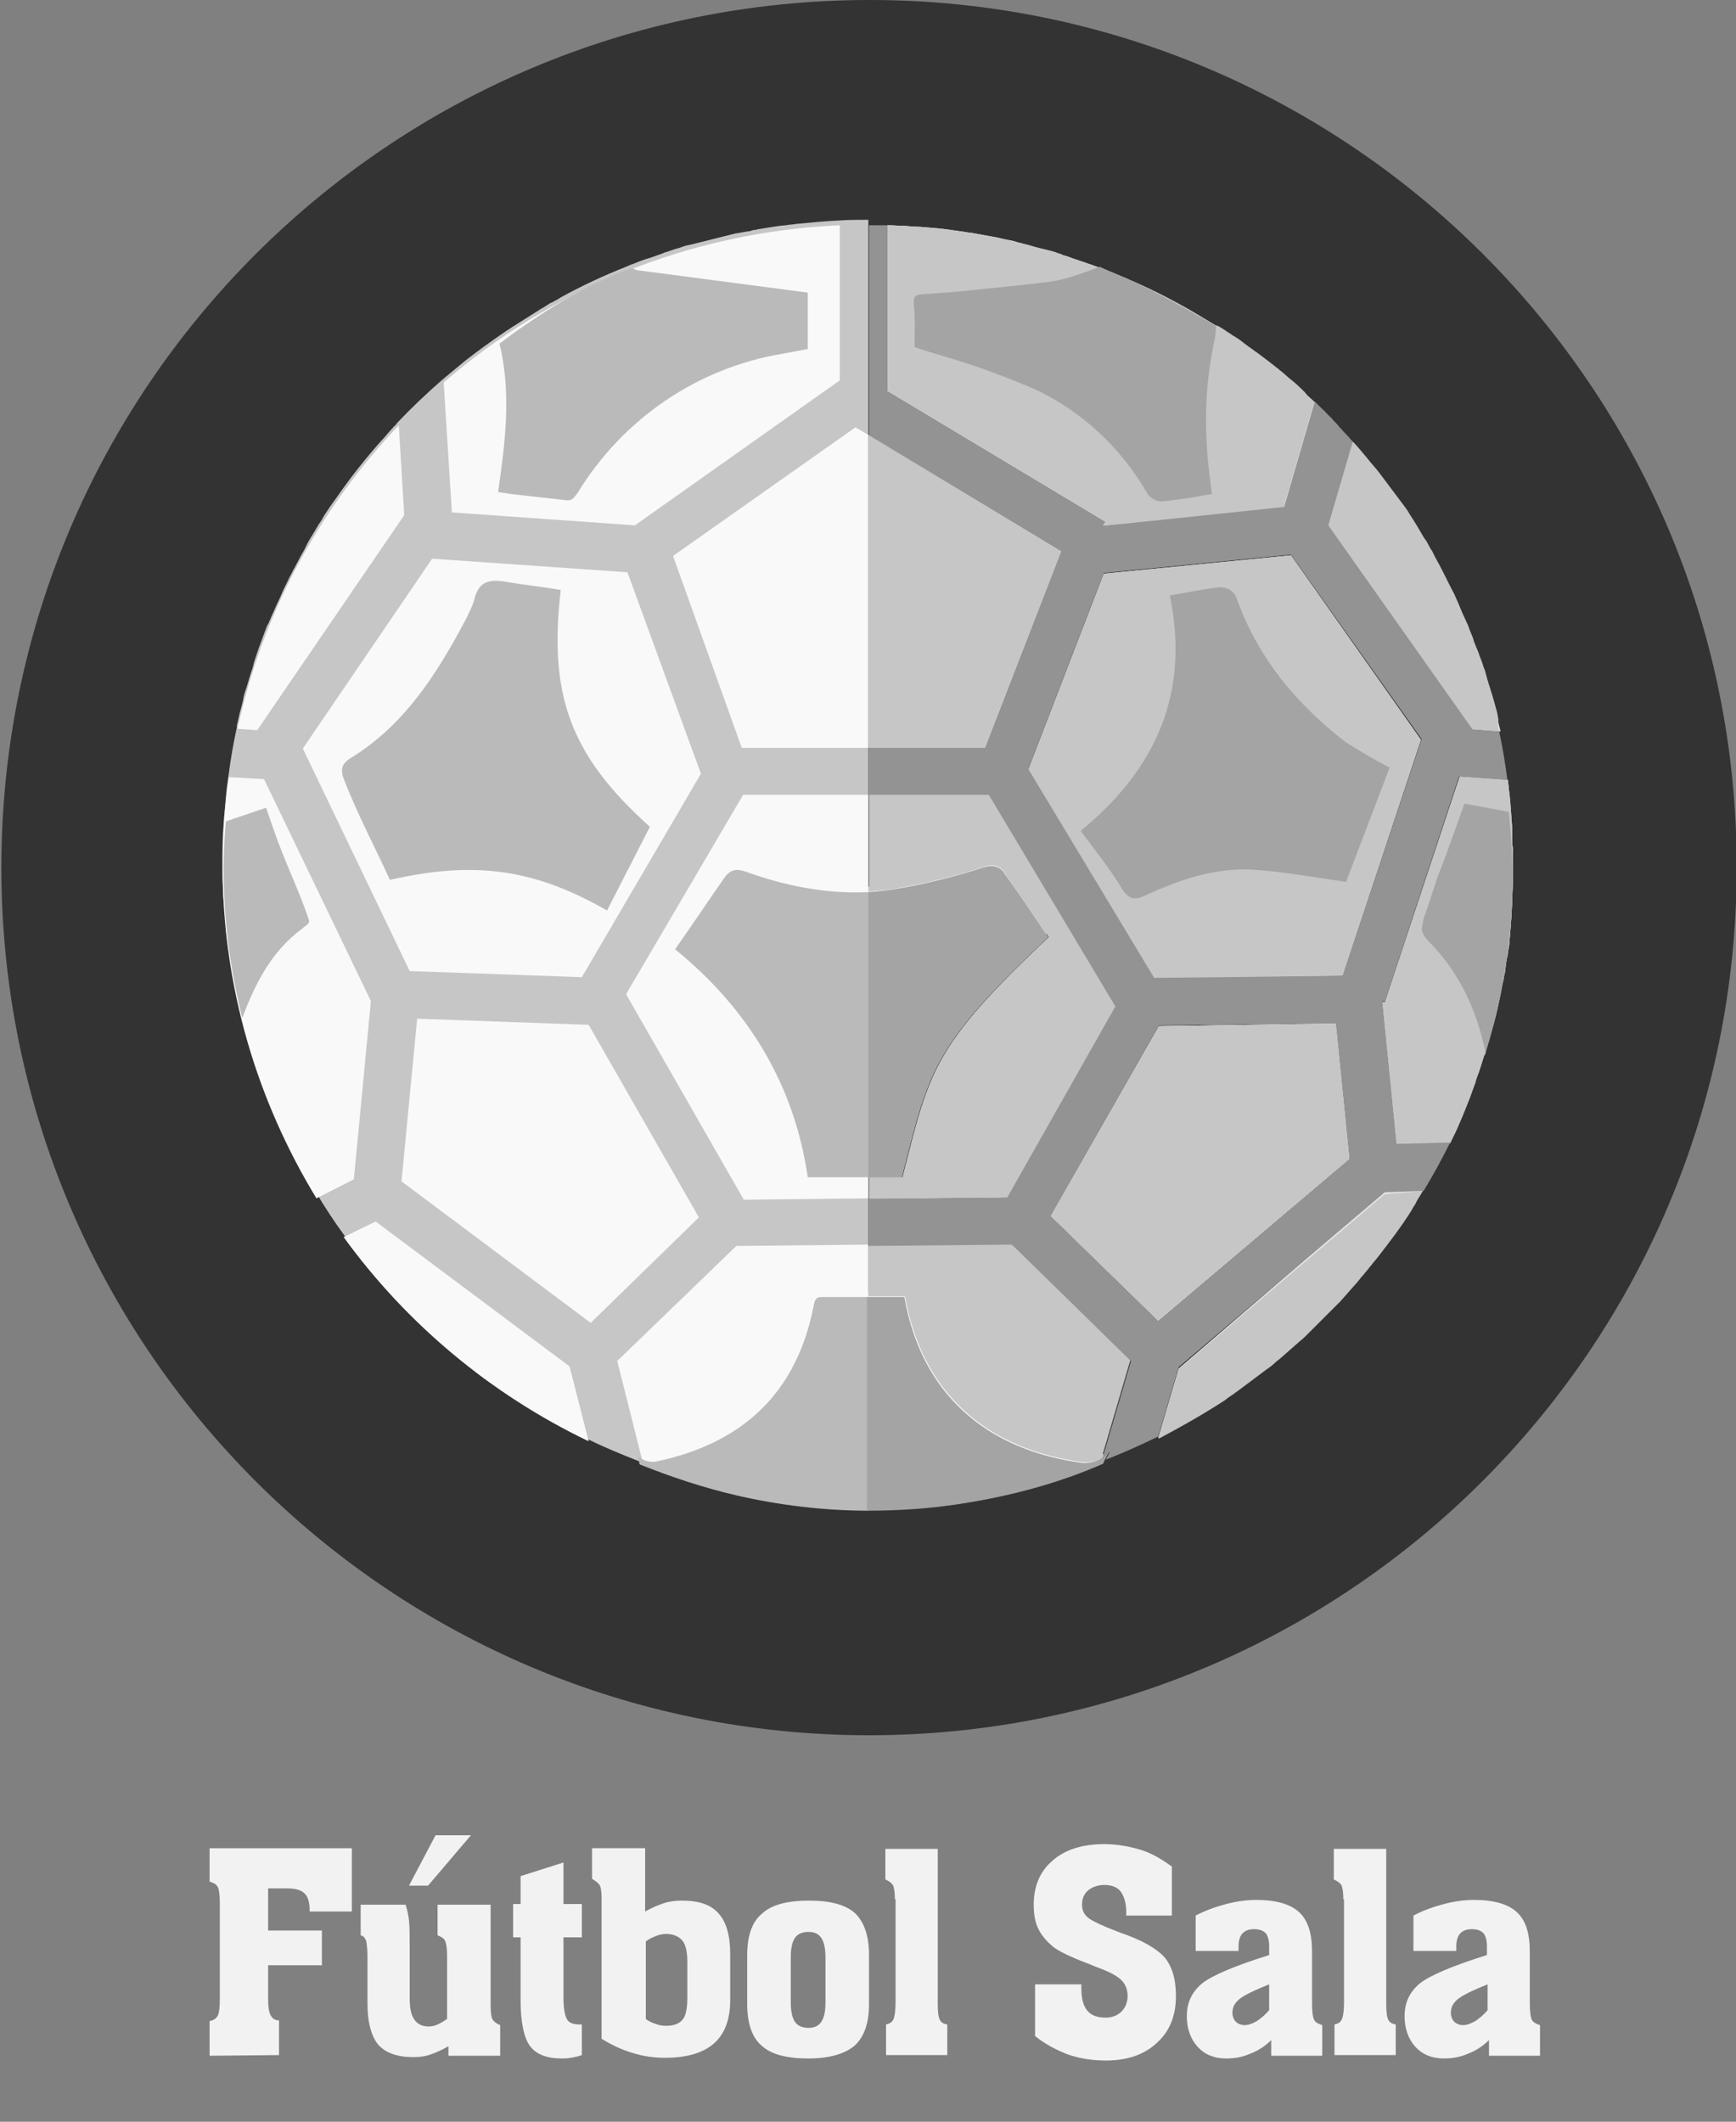 <?xml version="1.0" encoding="utf-8"?>
<!-- Generator: Adobe Illustrator 21.1.0, SVG Export Plug-In . SVG Version: 6.00 Build 0)  -->
<svg version="1.1" id="Municipios_de_la_provincia_de_Santa_Cruz_de_Tenerife"
	 xmlns="http://www.w3.org/2000/svg" xmlns:xlink="http://www.w3.org/1999/xlink" x="0px" y="0px" viewBox="0 0 255.1 311.8"
	 style="enable-background:new 0 0 255.1 311.8;" xml:space="preserve">
<rect x="0" y="0" width="255.1" height="311.8" fill="#808080" stroke="none"/>
<style type="text/css">
	.st0{fill:#333333;}
	.st1{fill:#C6C6C6;}
	.st2{fill:#E2E2E2;}
	.st3{fill:#F9F9F9;}
	.st4{fill:#FFFFFF;}
	.st5{fill:#A4A4A4;}
	.st6{fill:#BABABA;}
	.st7{fill:#939393;}
	.st8{fill:#F2F2F2;}
</style>
<title>futbolsalamap</title>
<path class="st0" d="M127.8,0L127.8,0C57.3,0,0.2,57.1,0.2,127.5l0,0C0.2,197.9,57.3,255,127.7,255l0,0
	c70.4,0,127.5-57.1,127.5-127.5l0,0C255.3,57.1,198.2,0,127.8,0z"/>
<path class="st1" d="M163,213.2l-0.2,0.4l-0.4,0.8c-0.2,0.1-0.5,0.2-0.7,0.3l0,0c-0.2,0.1-0.3,0.1-0.5,0.2c-0.5,0.2-1,0.4-1.5,0.5
	c-2.7,1-5.4,1.8-8.2,2.5c-0.6,0.2-1.2,0.3-1.8,0.4c-0.2,0-0.3,0.1-0.5,0.1c-0.7,0.2-1.3,0.3-2,0.4c-0.6,0.1-1.1,0.2-1.7,0.3
	c-0.3,0.1-0.5,0.1-0.8,0.2c-0.3,0.1-0.7,0.1-1.1,0.2c-0.4,0.1-0.8,0.1-1.3,0.2c-0.3,0.1-0.6,0.1-1,0.2c-0.6,0.1-1.3,0.2-1.9,0.3
	c-0.8,0.1-1.6,0.2-2.4,0.3c-0.6,0.1-1.2,0.1-1.8,0.2c-0.3,0-0.6,0-0.8,0.1c-0.7,0-1.5,0.1-2.2,0.1c-0.4,0-0.9,0-1.3,0
	c-0.4,0-0.8,0-1.2,0c-0.7,0-1.5,0-2.2,0h-0.1c-0.8,0-1.6,0-2.4,0c-0.6,0-1.3,0-1.9-0.1c-0.7,0-1.4-0.1-2.2-0.1c-0.5,0-1-0.1-1.4-0.1
	c-0.6,0-1.1-0.1-1.7-0.2c-0.1,0-0.1,0-0.2,0c-0.6-0.1-1.3-0.1-1.9-0.2c-0.2,0-0.5-0.1-0.7-0.1c-0.4-0.1-0.8-0.1-1.2-0.2
	c-0.4,0-0.8-0.1-1.2-0.2c-2.9-0.5-5.7-1-8.5-1.7c-0.6-0.2-1.3-0.3-1.9-0.5c-0.5-0.1-1-0.3-1.4-0.4c-0.4-0.1-0.8-0.2-1.2-0.4
	c-0.2-0.1-0.5-0.1-0.7-0.2c-0.4-0.1-0.8-0.2-1.1-0.3c-0.5-0.2-1-0.3-1.4-0.5c-0.7-0.2-1.3-0.5-1.9-0.7c-0.2-0.1-0.5-0.2-0.7-0.3
	c-2.5-1-5-2-7.4-3.2c-0.6-0.3-1.1-0.5-1.7-0.8c-1.6-0.8-3.2-1.7-4.8-2.6c-0.5-0.3-1.1-0.6-1.6-0.9c-0.6-0.4-1.2-0.7-1.8-1.1
	c-0.6-0.4-1.2-0.8-1.8-1.1c-0.7-0.5-1.3-0.9-2-1.4c-0.3-0.2-0.5-0.4-0.8-0.5c-0.5-0.4-1-0.7-1.5-1.1c-0.5-0.4-1-0.8-1.5-1.2
	s-0.9-0.7-1.3-1.1c-0.5-0.4-1-0.9-1.5-1.3c-0.6-0.5-1.2-1-1.8-1.6c-0.5-0.4-1-0.9-1.5-1.4c-0.3-0.3-0.6-0.6-0.9-0.9
	c-0.6-0.6-1.2-1.2-1.8-1.8c-0.7-0.7-1.4-1.4-2.1-2.1c-0.7-0.7-1.3-1.5-2-2.2s-1.3-1.5-1.9-2.3c-0.6-0.8-1.2-1.5-1.8-2.3
	c-0.5-0.7-1.1-1.4-1.6-2.1c-0.1-0.1-0.1-0.2-0.2-0.3c-1.4-1.9-2.7-3.9-3.9-5.9c0-0.1-0.1-0.1-0.1-0.2c-0.4-0.6-0.8-1.3-1.2-2
	c-0.2-0.4-0.5-0.8-0.7-1.2c-0.4-0.6-0.7-1.3-1-1.9c-0.3-0.5-0.5-1-0.8-1.5s-0.5-1-0.8-1.5s-0.5-1-0.7-1.5c-0.4-0.8-0.7-1.5-1-2.3
	c-0.1-0.3-0.3-0.7-0.4-1c-0.2-0.3-0.3-0.7-0.4-1c-0.2-0.5-0.4-0.9-0.6-1.4c-0.1-0.2-0.1-0.4-0.2-0.6c-0.2-0.5-0.4-1-0.6-1.5
	c0-0.1-0.1-0.2-0.1-0.3c-0.3-0.7-0.5-1.4-0.7-2.1c-0.3-1-0.7-2.1-1-3.1c-0.2-0.6-0.3-1.2-0.5-1.9c-0.2-0.9-0.5-1.8-0.7-2.7
	c-0.2-0.7-0.3-1.5-0.5-2.2c-0.1-0.4-0.1-0.7-0.2-1c-0.4-2.1-0.7-4.2-1-6.3c-0.1-0.7-0.2-1.3-0.2-2c-0.1-0.8-0.1-1.6-0.2-2.4
	c-0.1-0.7-0.1-1.5-0.2-2.2c0-0.9-0.1-1.8-0.1-2.7c0-0.8,0-1.5,0-2.3c0-0.7,0-1.5,0-2.2c0-1.4,0.1-2.7,0.2-4.1c0-0.4,0.1-0.8,0.1-1.1
	c0.1-1.1,0.2-2.2,0.3-3.3c0.1-0.7,0.2-1.4,0.3-2.2c0.3-2.3,0.7-4.6,1.2-6.9c0-0.1,0-0.2,0-0.3c0.2-0.7,0.3-1.4,0.5-2.1l0,0
	c0.2-0.7,0.4-1.4,0.5-2.1c0.1-0.4,0.2-0.8,0.4-1.3c0.2-0.7,0.4-1.3,0.6-2c0.2-0.6,0.4-1.1,0.5-1.7c0.5-1.6,1.1-3.2,1.7-4.8
	c0.1-0.3,0.2-0.6,0.4-0.9c0.3-0.6,0.5-1.2,0.8-1.8c0.4-1,0.9-1.9,1.3-2.9c0.3-0.7,0.7-1.4,1-2.1c0.3-0.5,0.5-1,0.8-1.5
	c0.3-0.6,0.6-1.1,0.9-1.7c0.2-0.4,0.5-0.8,0.7-1.3c0.1-0.2,0.2-0.4,0.3-0.6c0.5-0.9,1.1-1.8,1.6-2.7c0.3-0.4,0.6-0.9,0.8-1.3
	c0.6-0.9,1.2-1.8,1.8-2.6c2-2.9,4.2-5.7,6.6-8.4c0.6-0.6,1.1-1.3,1.7-1.9c0.1-0.1,0.2-0.3,0.4-0.4c0.1-0.1,0.2-0.3,0.3-0.4l0,0
	c2.1-2.2,4.3-4.3,6.6-6.3c0.6-0.5,1.2-1,1.8-1.5c0.6-0.5,1.1-0.9,1.7-1.4c1.8-1.4,3.6-2.7,5.5-4c0.4-0.3,0.8-0.5,1.2-0.8
	c1.3-0.8,2.5-1.6,3.8-2.4c0.4-0.3,0.9-0.5,1.3-0.8c0.3-0.2,0.6-0.4,0.9-0.5c0.3-0.2,0.6-0.3,0.9-0.5l0,0c0.1-0.1,0.2-0.1,0.3-0.2
	c3.1-1.7,6.3-3.2,9.6-4.5c0.3-0.1,0.6-0.3,1-0.4l0,0c0.2-0.1,0.3-0.1,0.5-0.2c0.7-0.3,1.3-0.5,2-0.7c0.8-0.3,1.5-0.5,2.2-0.8
	c0.7-0.2,1.4-0.5,2.2-0.7c0.1,0,0.2-0.1,0.3-0.1c0.5-0.2,1-0.3,1.5-0.4c1.6-0.4,3.2-0.8,4.8-1.2c0.4-0.1,0.8-0.2,1.2-0.3
	c0.1,0,0.3-0.1,0.4-0.1c0.6-0.1,1.2-0.2,1.8-0.3c0.3,0,0.5-0.1,0.8-0.2c0.2,0,0.4,0,0.6-0.1c1.4-0.2,2.8-0.5,4.2-0.6
	c0.5-0.1,1-0.1,1.6-0.2c2-0.2,4.1-0.4,6.2-0.5c1.4-0.1,2.8-0.1,4.2-0.1h0.1v98c1.6-0.1,3.2-0.3,4.8-0.6c4-0.7,8-1.7,12-3
	c1.6-0.5,2.6-0.2,3.3,1c2.2,3.1,4.2,6.2,6.3,9.3c-17.2,16.2-17.5,19.7-21.5,35.3h-4.9v17.5h5.4c2.4,13.9,11.7,22.5,26.3,24.4
	c0.9,0,1.8-0.2,2.6-0.7C162.3,214,162.7,213.6,163,213.2z"/>
<path class="st2" d="M162.4,76.7l-32-19.2V33.1c0.9,0,1.7,0.1,2.6,0.1c1,0.1,2,0.1,3,0.2c1.3,0.1,2.5,0.2,3.8,0.4
	c0.7,0.1,1.4,0.2,2.1,0.3c0.4,0.1,0.9,0.1,1.3,0.2c1.1,0.2,2.2,0.4,3.3,0.6c0.4,0.1,0.9,0.2,1.3,0.3c0.6,0.1,1.2,0.2,1.7,0.4
	c0.5,0.1,1.1,0.3,1.6,0.4c0.3,0.1,0.7,0.2,1,0.3c0.7,0.2,1.3,0.3,2,0.5c0.5,0.1,1.1,0.3,1.6,0.5c0.2,0,0.3,0.1,0.5,0.2
	c0.5,0.1,1,0.3,1.5,0.5c0.6,0.2,1.2,0.4,1.8,0.6c0.5,0.2,1,0.3,1.4,0.5c0.3,0.1,0.6,0.2,0.8,0.3c0.3,0.1,0.6,0.2,0.9,0.3
	c0.7,0.3,1.4,0.6,2.1,0.9c0.3,0.1,0.5,0.2,0.8,0.3c0.1,0,0.2,0.1,0.2,0.1c4,1.7,7.8,3.7,11.4,5.9c0.5,0.3,1,0.6,1.5,0.9
	c0.1,0.1,0.2,0.1,0.3,0.2c0,0,0,0,0.1,0c0.5,0.3,1,0.6,1.4,0.9c0.4,0.2,0.7,0.5,1.1,0.7c0.5,0.3,0.9,0.6,1.4,1s1,0.7,1.5,1.1
	c0.1,0.1,0.2,0.1,0.3,0.2c0.5,0.4,1.1,0.8,1.6,1.2l0,0c0.5,0.4,0.9,0.7,1.4,1.1c0.2,0.1,0.3,0.3,0.5,0.4c0.5,0.4,0.9,0.8,1.4,1.2
	c0.8,0.6,1.5,1.3,2.2,2c0.5,0.5,1,0.9,1.5,1.4l-4.5,15.5L162,77.3L162.4,76.7z"/>
<polygon class="st2" points="196.3,150.4 198.3,170.3 170.2,194.1 154.4,178.7 170.3,150.8 "/>
<polygon class="st2" points="208.8,108.7 197.3,143.4 169.6,143.8 151.1,113.1 162.2,84.3 189.7,81.6 "/>
<path class="st2" d="M203.4,175.1l5.7-0.2c-0.1,0.2-0.2,0.3-0.3,0.5c-0.3,0.5-0.6,0.9-0.8,1.4c-0.2,0.3-0.4,0.6-0.6,1
	c-1.5,2.4-3.2,4.6-4.9,6.8c-0.3,0.4-0.6,0.7-0.9,1.1c-0.1,0.2-0.3,0.3-0.4,0.5c-0.3,0.4-0.6,0.7-0.9,1.1c-0.4,0.4-0.7,0.9-1.1,1.3
	c-0.7,0.8-1.5,1.7-2.2,2.5c-0.4,0.4-0.8,0.8-1.2,1.2s-0.8,0.8-1.2,1.2s-0.8,0.8-1.2,1.2s-0.8,0.8-1.2,1.2s-0.8,0.8-1.2,1.1
	c-0.8,0.7-1.7,1.5-2.5,2.2c-0.4,0.4-0.9,0.7-1.3,1.1c-0.4,0.4-0.9,0.7-1.3,1c-1.2,0.9-2.4,1.8-3.6,2.7c-0.4,0.3-0.7,0.5-1.1,0.8
	c-0.4,0.3-0.8,0.5-1.1,0.8c-0.5,0.3-0.9,0.6-1.4,0.9c-2.7,1.7-5.4,3.2-8.2,4.7c-0.1,0-0.2,0.1-0.3,0.1l3-10.2L203.4,175.1z"/>
<path class="st2" d="M216.3,107.2l-21.2-30l3.6-12.3c0.7,0.7,1.3,1.5,2,2.3c0.6,0.8,1.3,1.5,1.9,2.3c0.6,0.8,1.2,1.6,1.8,2.4
	c0.3,0.4,0.6,0.8,0.9,1.2c0.3,0.4,0.6,0.8,0.9,1.2c0.3,0.4,0.6,0.8,0.8,1.2c0.8,1.2,1.5,2.4,2.2,3.6c0.1,0.1,0.2,0.3,0.3,0.4
	c0.2,0.4,0.4,0.7,0.6,1.1c0.3,0.4,0.5,0.9,0.7,1.3c0.2,0.3,0.3,0.6,0.5,0.9c0.8,1.5,1.5,3,2.3,4.5c0.4,0.9,0.8,1.8,1.2,2.8
	c0.2,0.4,0.4,0.9,0.6,1.3c0,0.1,0,0.1,0.1,0.2c0.2,0.4,0.3,0.9,0.5,1.3c0.2,0.5,0.4,0.9,0.5,1.4c0.2,0.4,0.3,0.8,0.5,1.2
	c0.1,0.2,0.1,0.3,0.2,0.5c0.1,0.4,0.3,0.8,0.4,1.1c0.2,0.5,0.3,1,0.5,1.4c0.1,0.4,0.2,0.7,0.3,1.1c0.3,1.1,0.7,2.2,1,3.3
	c0.1,0.3,0.2,0.7,0.3,1.1c0.2,0.6,0.3,1.2,0.4,1.8c0.1,0.6,0.3,1.1,0.4,1.7L216.3,107.2z"/>
<path class="st2" d="M222.3,127c0,0.9,0,1.8,0,2.7c0,0.1,0,0.2,0,0.2c0,0.7-0.1,1.4-0.1,2.2c0,0.2,0,0.4,0,0.6
	c0,0.6-0.1,1.3-0.1,1.9c0,0.5-0.1,0.9-0.1,1.4c0,0.4-0.1,0.9-0.1,1.3c0,0.4-0.1,0.7-0.1,1.1c0,0.5-0.1,0.9-0.2,1.4
	c0,0.4-0.1,0.8-0.2,1.2c-0.1,0.5-0.1,0.9-0.2,1.4c0,0.4-0.1,0.7-0.2,1.1c0,0.3-0.1,0.7-0.2,1c-0.1,0.5-0.2,1-0.3,1.6
	c-0.3,1.4-0.6,2.9-1,4.3c0,0.1,0,0.2-0.1,0.3c-0.2,0.7-0.4,1.5-0.6,2.2c-0.2,0.6-0.3,1.1-0.5,1.7l0,0c0,0.2-0.1,0.4-0.2,0.5
	c-0.2,0.6-0.4,1.3-0.6,1.9c-0.1,0.2-0.1,0.4-0.2,0.6c-0.2,0.5-0.4,1-0.5,1.5c-0.1,0.3-0.2,0.5-0.3,0.8c-0.2,0.5-0.3,0.9-0.5,1.4
	c-0.1,0.3-0.3,0.7-0.4,1c-0.2,0.5-0.4,1-0.6,1.5c-0.3,0.7-0.6,1.4-0.9,2.1c-0.3,0.7-0.7,1.4-1,2.1l0,0l-7.9,0.2l-2.1-21l0.4,0.1
	l11-33.2l7.1,0.5v0.1c0,0.4,0.1,0.7,0.1,1.1c0.2,1.4,0.3,2.8,0.4,4.3c0,0.5,0.1,1,0.1,1.5c0,0.3,0,0.5,0,0.8c0,0.2,0,0.4,0,0.6
	c0,0.5,0,1.1,0.1,1.6v0.3C222.3,125.5,222.3,126.3,222.3,127z"/>
<path class="st3" d="M37.8,107.3l21.6-31.6l-0.8-13.2C47,74.7,38.6,90,34.9,107.1L37.8,107.3z"/>
<polygon class="st3" points="102.7,178.9 86.5,150.6 61.3,149.7 59,173.6 86.8,194.4 "/>
<path class="st3" d="M154,137.7c-17.2,16.2-17.5,19.7-21.5,35.3h-4.9v3.1l-18.3,0.2L92,146.1l17.2-29.3h18.4V131
	c1.6-0.1,3.2-0.3,4.8-0.6c4-0.7,8-1.7,12-3c1.6-0.5,2.6-0.2,3.3,1C149.9,131.5,151.9,134.6,154,137.7z"/>
<polygon class="st3" points="85.5,143.6 103,113.7 92.2,84.1 63.5,82.1 44.5,110 60.2,142.7 "/>
<path class="st3" d="M66.4,75.3l26.9,1.9l30.1-21.3V33.1c-22.2,1-42.5,9.5-58.2,23.1L66.4,75.3z"/>
<path class="st1" d="M193.1,59.1l-4.5,15.5L162,77.3l0.4-0.6l-32-19.2V33.1c0.9,0,1.7,0.1,2.6,0.1c1,0.1,2,0.1,3,0.2
	c1.3,0.1,2.5,0.2,3.8,0.4c0.7,0.1,1.4,0.2,2.1,0.3c0.4,0.1,0.9,0.1,1.3,0.2c1.1,0.2,2.2,0.4,3.3,0.6c0.4,0.1,0.9,0.2,1.3,0.3
	c0.6,0.1,1.2,0.2,1.7,0.4c0.5,0.1,1.1,0.3,1.6,0.4c0.3,0.1,0.7,0.2,1,0.3c0.7,0.2,1.3,0.3,2,0.5c0.5,0.1,1.1,0.3,1.6,0.5
	c0.2,0,0.3,0.1,0.5,0.2c0.5,0.1,1,0.3,1.5,0.5c0.6,0.2,1.2,0.4,1.8,0.6c0.5,0.2,1,0.3,1.4,0.5c0.3,0.1,0.6,0.2,0.8,0.3
	c0.3,0.1,0.6,0.2,0.9,0.3c0.7,0.3,1.4,0.6,2.1,0.9c0.1,0,0.2,0.1,0.3,0.1c0.2,0.1,0.3,0.1,0.5,0.2c0.1,0,0.2,0.1,0.2,0.1
	c4,1.7,7.8,3.7,11.4,5.9c0.5,0.3,1,0.6,1.5,0.9c0,0,0,0,0.1,0s0.2,0.1,0.2,0.1s0,0,0.1,0c0.5,0.3,1,0.6,1.4,0.9
	c0.4,0.2,0.7,0.5,1.1,0.7c0.5,0.3,0.9,0.6,1.4,1s1,0.7,1.5,1.1c0.1,0.1,0.2,0.1,0.3,0.2c0.5,0.4,1.1,0.8,1.6,1.2l0,0
	c0.5,0.4,0.9,0.7,1.4,1.1c0.2,0.1,0.3,0.3,0.5,0.4c0.5,0.4,0.9,0.8,1.4,1.2c0.8,0.6,1.5,1.3,2.2,2C192.1,58.2,192.6,58.7,193.1,59.1
	z"/>
<polygon class="st3" points="127.6,63.9 127.6,109.9 109,109.9 98.9,81.7 125.7,62.8 "/>
<path class="st3" d="M161.9,214.2l-0.2,0.5l0,0c-0.2,0.1-0.3,0.1-0.5,0.2c-0.5,0.2-1,0.4-1.5,0.5c-2.7,1-5.4,1.8-8.2,2.5
	c-0.6,0.2-1.2,0.3-1.8,0.4c-0.2,0-0.3,0.1-0.5,0.1c-0.7,0.2-1.3,0.3-2,0.4c-0.6,0.1-1.1,0.2-1.7,0.3c-0.3,0.1-0.5,0.1-0.8,0.2
	c-0.3,0.1-0.7,0.1-1.1,0.2c-0.4,0.1-0.8,0.1-1.3,0.2c-0.3,0.1-0.6,0.1-1,0.2c-0.6,0.1-1.3,0.2-1.9,0.3c-0.8,0.1-1.6,0.2-2.4,0.3
	c-0.6,0.1-1.2,0.1-1.8,0.2c-0.3,0-0.6,0-0.8,0.1c-0.7,0-1.5,0.1-2.2,0.1c-0.4,0-0.9,0-1.3,0c-0.4,0-0.8,0-1.2,0c-0.7,0-1.5,0-2.2,0
	h-0.1c-0.8,0-1.6,0-2.4,0c-0.6,0-1.3,0-1.9-0.1c-0.7,0-1.4-0.1-2.2-0.1c-0.5,0-1-0.1-1.4-0.1c-0.6,0-1.1-0.1-1.7-0.2
	c-0.1,0-0.1,0-0.2,0c-0.6-0.1-1.3-0.1-1.9-0.2c-0.2,0-0.5-0.1-0.7-0.1c-0.4-0.1-0.8-0.1-1.2-0.2c-0.4,0-0.8-0.1-1.2-0.2
	c-2.9-0.5-5.7-1-8.5-1.7c-0.6-0.2-1.3-0.3-1.9-0.5c-0.5-0.1-1-0.3-1.4-0.4c-0.4-0.1-0.8-0.2-1.2-0.4c-0.2-0.1-0.5-0.1-0.7-0.2
	c-0.4-0.1-0.8-0.2-1.1-0.3c-0.5-0.2-1-0.3-1.4-0.5c-0.7-0.2-1.3-0.5-1.9-0.7l-0.2-0.7L90.7,200l17.5-16.9l19.4-0.2v7.4h5.4
	c2.4,13.9,11.7,22.5,26.3,24.4C160.3,214.9,161.1,214.7,161.9,214.2z"/>
<path class="st1" d="M209.1,175c-0.1,0.2-0.2,0.3-0.3,0.5c-0.3,0.5-0.6,0.9-0.8,1.4c-0.2,0.3-0.4,0.6-0.6,1
	c-1.5,2.4-3.2,4.6-4.9,6.8c-0.3,0.4-0.6,0.7-0.9,1.1c-0.1,0.2-0.3,0.3-0.4,0.5c-0.3,0.4-0.6,0.7-0.9,1.1c-0.4,0.4-0.7,0.9-1.1,1.3
	c-0.7,0.8-1.5,1.7-2.2,2.5c-0.4,0.4-0.8,0.8-1.2,1.2s-0.8,0.8-1.2,1.2s-0.8,0.8-1.2,1.2s-0.8,0.8-1.2,1.2s-0.8,0.8-1.2,1.1
	c-0.8,0.7-1.7,1.5-2.5,2.2c-0.4,0.4-0.9,0.7-1.3,1.1c-0.4,0.4-0.9,0.7-1.3,1c-1.2,0.9-2.4,1.8-3.6,2.7c-0.4,0.3-0.7,0.5-1.1,0.8
	c-0.4,0.3-0.8,0.5-1.1,0.8c-0.5,0.3-0.9,0.6-1.4,0.9c-2.7,1.7-5.4,3.2-8.2,4.7c-0.1,0-0.2,0.1-0.3,0.1l0,0l3-10.2l30.3-25.7
	L209.1,175L209.1,175z"/>
<path class="st1" d="M222.3,127c0,0.9,0,1.8,0,2.7c0,0.1,0,0.2,0,0.2c0,0.6,0,1.2-0.1,1.8c0,0.1,0,0.3,0,0.4c0,0.2,0,0.4,0,0.6
	c0,0.6-0.1,1.3-0.1,1.9c0,0.5-0.1,0.9-0.1,1.4c0,0.4-0.1,0.9-0.1,1.3c0,0.4-0.1,0.7-0.1,1.1c0,0.5-0.1,0.9-0.2,1.4
	c0,0.4-0.1,0.8-0.2,1.2c-0.1,0.5-0.1,0.9-0.2,1.4c0,0.4-0.1,0.7-0.2,1.1c0,0.3-0.1,0.7-0.2,1c-0.1,0.5-0.2,1-0.3,1.6
	c-0.3,1.4-0.6,2.9-1,4.3c0,0.1,0,0.2-0.1,0.3c-0.2,0.7-0.4,1.5-0.6,2.2c-0.2,0.6-0.3,1.1-0.5,1.7l0,0c0,0.2-0.1,0.4-0.2,0.5
	c-0.2,0.6-0.4,1.3-0.6,1.9c-0.1,0.2-0.1,0.4-0.2,0.6c-0.2,0.5-0.4,1-0.5,1.5c-0.1,0.3-0.2,0.5-0.3,0.8c-0.2,0.5-0.3,0.9-0.5,1.4
	c-0.1,0.3-0.3,0.7-0.4,1c-0.2,0.5-0.4,1-0.6,1.5c-0.3,0.7-0.6,1.4-0.9,2.1c-0.3,0.7-0.7,1.4-1,2.1l0,0l-7.9,0.2l-2.1-21l0.4,0.1
	l11-33.2l7.1,0.5v0.1c0,0.4,0.1,0.7,0.1,1.1c0.2,1.4,0.3,2.8,0.4,4.3c0,0.5,0.1,1,0.1,1.5c0,0.3,0,0.5,0,0.8c0,0.2,0,0.4,0,0.6
	c0,0.5,0,1.1,0.1,1.6v0.3C222.3,125.5,222.3,126.3,222.3,127z"/>
<path class="st3" d="M83.7,200.8l-28.5-21.3l-4.7,2.3c9.2,12.7,21.6,23.1,36,30L83.7,200.8z"/>
<polygon class="st1" points="208.8,108.7 197.3,143.4 169.6,143.8 151.1,113.1 162.2,84.3 189.7,81.6 "/>
<path class="st3" d="M52,173.3l2.5-26.2l-15.7-32.6l-5.2-0.3c-0.6,4.2-0.9,8.6-0.9,13c0,17.9,5.1,34.6,13.8,48.9L52,173.3z"/>
<polygon class="st4" points="198.3,170.3 170.2,194.1 154.4,178.7 170.3,150.8 196.3,150.4 "/>
<path class="st1" d="M220.3,107.5L220.3,107.5l-3.9-0.3l-21.2-30l3.6-12.3c0.7,0.7,1.3,1.5,2,2.3c0.6,0.8,1.3,1.5,1.9,2.3
	c0.6,0.8,1.2,1.6,1.8,2.4c0.3,0.4,0.6,0.8,0.9,1.2c0.3,0.4,0.6,0.8,0.9,1.2c0.3,0.4,0.6,0.8,0.8,1.2c0.8,1.2,1.5,2.4,2.2,3.6
	c0.1,0.1,0.2,0.3,0.3,0.4c0.2,0.4,0.4,0.7,0.6,1.1c0.3,0.4,0.5,0.9,0.7,1.3c0.2,0.3,0.3,0.6,0.5,0.9c0.8,1.5,1.5,3,2.3,4.5
	c0.4,0.9,0.8,1.8,1.2,2.8c0.2,0.4,0.4,0.9,0.6,1.3c0,0.1,0,0.1,0.1,0.2c0.2,0.4,0.3,0.9,0.5,1.3c0.2,0.5,0.4,0.9,0.5,1.4
	c0.2,0.4,0.3,0.8,0.5,1.2c0.1,0.2,0.1,0.3,0.2,0.5c0.1,0.4,0.3,0.8,0.4,1.1c0.2,0.5,0.3,1,0.5,1.4c0.1,0.4,0.2,0.7,0.3,1.1
	c0.3,1.1,0.7,2.2,1,3.3c0.1,0.3,0.2,0.7,0.3,1.1c0.2,0.6,0.3,1.2,0.4,1.8C220,106.4,220.2,106.9,220.3,107.5z"/>
<path class="st5" d="M154,137.7c-17.2,16.2-17.5,19.7-21.5,35.3h-5v-41.9h0.1c1.6-0.1,3.2-0.3,4.8-0.6c4-0.7,8-1.7,12-3
	c1.6-0.5,2.6-0.2,3.3,1C149.9,131.5,151.9,134.6,154,137.7z"/>
<path class="st6" d="M127.6,131.1V173h-8.9c-2-13.7-8.8-24.8-19.5-33.5c2.6-3.7,4.8-7,7.1-10.3c0.8-1.2,1.6-1.7,3.3-1.1
	C115.4,130.2,121.5,131.4,127.6,131.1z"/>
<path class="st6" d="M95.5,121.5l-6.3,12.3c-10.5-6-19.2-7.4-31.9-4.5c-2.1-4.6-4.7-9.5-6.7-14.6c-0.6-1.5-0.5-2.5,1.1-3.4
	c7.7-4.8,12.4-12.1,16.6-20c0.6-1.2,1.2-2.3,1.5-3.6c0.7-2.3,2.2-2.6,4.6-2.2c2.8,0.5,5.2,0.7,8,1.2C80.6,102.2,83.8,111,95.5,121.5
	z"/>
<path class="st5" d="M204.2,112.8l-6.4,16.8c-4.8-0.7-9.2-1.5-13.7-1.8c-5.5-0.3-10.6,1.4-15.6,3.7c-1.7,0.8-2.6,0.8-3.7-1
	c-1.8-3-4-5.7-6-8.4c11-9,16.1-20.2,13.1-34.6c2.6-0.4,5-1,7.5-1.2c0.9,0,1.7,0.5,2.2,1.3c3.1,8.9,8.8,15.8,16.2,21.5
	C199.7,110.3,201.9,111.6,204.2,112.8z"/>
<path class="st6" d="M127.6,190.6V222c-6.5,0-13.2-0.8-19.6-2.3c-4.7-1.1-9.5-2.7-14-4.5l-0.3-1.2c0.8,0.6,1.6,0.9,2.6,0.8
	c13.1-2.7,20.9-10.4,23.3-23.1c0.2-0.9,0.4-1.1,1.3-1.1C123,190.6,125.3,190.6,127.6,190.6z"/>
<path class="st6" d="M45.4,135.2c0.2,0.6-0.8,1-0.9,1.2c-4.7,3.4-7.1,8.4-8.9,13.2c-1.6-6.4-2.5-12.8-2.7-19.3
	c-0.1-3.2,0-6.4,0.3-9.6l5.9-2l1,2.9C41.8,126.6,43.9,130.7,45.4,135.2z"/>
<path class="st6" d="M118.7,43v8.3l-0.6,0.1l-3.2,0.6c-12.5,2.1-23.4,9.6-30,20.4c-0.8,1.1-1,1.2-1.8,1.1l-8-0.9l-1.9-0.3
	c1-7.1,2-14.4,0.2-21.8c4.2-3.2,11.6-8.3,19.4-11.1l0.8,0.3L118.7,43z"/>
<path class="st5" d="M163,213.2l-0.2,0.4l-0.4,0.8l-0.3,0.7c-6.6,2.9-13.8,4.8-21,5.9c-4.5,0.7-9,1-13.6,1h-0.1v-31.4h5.5
	c2.4,13.9,11.7,22.5,26.3,24.4c0.9,0,1.8-0.2,2.6-0.7C162.3,214,162.7,213.6,163,213.2z"/>
<path class="st5" d="M218.3,154.7c-1.4-6.8-4.2-12.2-8.4-16.4c-0.5-0.5-0.8-1-1-1.7c-0.2-0.4,0.2,0.4,0,0l0.3-1.6
	c0.8-2.2,1.2-3.6,2-6l1.3-3.4l2.7-7.5l6.5,1.2l0.1,0.9C223,131.8,221.8,143.6,218.3,154.7z"/>
<path class="st5" d="M178.6,49.3c-1.8,8.2-1.7,15.1-0.5,23.3l-1.2,0.2c-2.1,0.4-4.2,0.7-6.4,0.9c-0.8-0.1-1.3-0.5-1.8-1
	c-3.8-6.7-9.5-12.1-16.4-15.4c-4.2-1.8-8.4-3.4-12.8-4.7c-1.7-0.5-3.4-1-5.1-1.6c0-0.3,0-0.6,0-0.9c0-1.6,0.1-3.4-0.1-5.2
	c-0.1-1.4,0-1.6,1.8-1.7c4.9-0.3,10-0.9,14.8-1.4l3.4-0.4c1.1-0.2,2.3-0.4,3.3-0.8l0.3-0.1c0.8-0.2,1.5-0.5,2.4-0.8l1.3-0.5l1.3,0.6
	c2.6,1,5.2,2.3,7.7,3.6c2.9,1.5,5.4,3,8.1,4.5L178.6,49.3z"/>
<path class="st7" d="M214.4,114.1l7.1,0.5c-0.3-2.4-0.7-4.8-1.2-7.1l-3.9-0.3l-21.2-30l3.6-12.3c-0.1-0.1-0.2-0.2-0.3-0.3
	c-0.3-0.4-0.7-0.8-1.1-1.2c-0.2-0.3-0.5-0.5-0.7-0.8c-0.3-0.4-0.7-0.7-1-1.1c0-0.1-0.1-0.1-0.1-0.1c-0.3-0.3-0.5-0.5-0.8-0.8
	c-0.1-0.1-0.2-0.3-0.4-0.4c-0.4-0.4-0.8-0.8-1.2-1.2l-4.5,15.5L162,77.3l0.4-0.6l-32-19.2V33.1c-0.9,0-1.8,0-2.7,0V64L156,81
	l-11.2,28.9h-17.2v7h17.6l18.6,31L147.9,176l-20.3,0.2v7l21.1-0.2l17.5,17l-4.2,14.3c0.4-0.3,0.8-0.6,1.1-1l-0.2,0.4l-0.4,0.8
	c2.6-1,5.2-2.2,7.7-3.4l0,0l3-10.2l30.3-25.7l5.7-0.2c1.4-2.3,2.7-4.7,3.9-7.1l-7.9,0.2l-2.1-21l0.4,0.1L214.4,114.1z M170.2,194.1
	l-15.8-15.4l15.9-28l26-0.3l2,19.9L170.2,194.1z M197.3,143.4l-27.7,0.3L151.1,113l11.1-28.8l27.5-2.7l19.2,27.1L197.3,143.4z"/>
<polygon class="st1" points="156,81 144.8,109.9 127.6,109.9 127.6,63.9 "/>
<path class="st1" d="M163.9,147.9L148,176l-20.3,0.2V173h4.9c4-15.6,4.3-19.1,21.5-35.3c-2.1-3.1-4.1-6.2-6.3-9.3
	c-0.7-1.2-1.6-1.6-3.3-1c-3.9,1.3-8,2.3-12,3c-1.6,0.4-3.2,0.5-4.8,0.6v-14.2h17.6L163.9,147.9z"/>
<polygon class="st1" points="196.3,150.4 198.3,170.3 170.2,194.1 154.4,178.7 170.3,150.8 "/>
<path class="st1" d="M166.1,199.9l-4.2,14.3c-0.8,0.5-1.7,0.7-2.6,0.7c-14.6-1.9-23.9-10.5-26.3-24.4h-5.4v-7.4l21.1-0.2
	L166.1,199.9z"/>
<g>
	<path class="st8" d="M30.8,302.1V297c0.6-0.1,1-0.4,1.2-0.8s0.3-1.2,0.3-2.4v-14.1c0-1.2-0.1-2-0.3-2.4s-0.6-0.6-1.2-0.8v-4.9h20.9
		v9.3h-6.2v-0.3c0-1.1-0.3-2-0.8-2.4c-0.5-0.5-1.4-0.7-2.6-0.7h-2.7v6.2h7.9v5.1h-7.9v4.9c0,1.2,0.1,2,0.4,2.5
		c0.2,0.4,0.6,0.7,1.2,0.7v5.1L30.8,302.1L30.8,302.1z"/>
	<path class="st8" d="M72.1,279.7v15c0,1.1,0.1,1.8,0.3,2.1c0.2,0.3,0.6,0.6,1.1,0.8v4.5h-7.6v-1.4c-0.9,0.5-1.7,0.9-2.6,1.2
		c-0.8,0.3-1.7,0.4-2.5,0.4c-2.4,0-4.1-0.6-5.2-1.8c-1-1.2-1.6-3.2-1.6-6.1v-6.8c0-1.1-0.1-1.9-0.2-2.4c-0.2-0.5-0.4-0.7-0.8-0.8
		v-4.5h6.6c0.2,0.6,0.4,1.4,0.5,2.3s0.1,2.4,0.1,4.4v7c0,1.5,0.2,2.5,0.7,3.2c0.4,0.6,1.1,1,2.1,1c0.4,0,0.9-0.1,1.3-0.3
		c0.5-0.2,0.9-0.5,1.4-0.8v-9.2c0-1.1-0.1-1.9-0.3-2.3c-0.2-0.4-0.6-0.6-1.1-0.8v-4.5h7.8V279.7z M64,269.7h5.2l-6.3,7.4h-2.8
		L64,269.7z"/>
	<path class="st8" d="M82.8,273.7v6.1h2.7v4.9h-2.7v8.8c0,1.6,0.2,2.7,0.5,3.2c0.3,0.6,1,0.8,1.9,0.8h0.3v4.5
		c-0.5,0.2-1.1,0.3-1.6,0.4s-1,0.1-1.4,0.1c-2.1,0-3.7-0.6-4.6-1.8c-0.9-1.2-1.4-3.5-1.4-6.8v-9.2h-1.1v-4.9h1.1v-4.1L82.8,273.7z"
		/>
	<path class="st8" d="M88.4,299.6v-20.7c0-0.9-0.1-1.6-0.3-1.9s-0.6-0.6-1.1-0.9v-4.5h7.8v9.3c0.9-0.5,1.8-0.9,2.7-1.2
		c0.9-0.3,1.8-0.4,2.7-0.4c2.5,0,4.3,0.6,5.4,1.9c1.1,1.2,1.7,3.2,1.7,5.9v6.8c0,2.9-0.8,5-2.4,6.4s-4,2.1-7.2,2.1
		c-1.5,0-3.1-0.2-4.7-0.7C91.6,301.3,90,300.6,88.4,299.6z M94.9,296.7c0.4,0.3,0.8,0.5,1.4,0.7c0.5,0.2,1,0.3,1.6,0.3
		c1.1,0,1.9-0.3,2.4-0.9s0.7-1.7,0.7-3.2v-5.3c0-1.4-0.2-2.4-0.7-3.1c-0.5-0.6-1.3-1-2.4-1c-0.5,0-1,0.1-1.5,0.3
		c-0.5,0.2-1,0.4-1.5,0.8V296.7z"/>
	<path class="st8" d="M127.7,287.3v7.2c0,2.8-0.7,4.8-2.1,6.1c-1.4,1.2-3.7,1.9-6.8,1.9c-3.2,0-5.5-0.6-6.9-1.9
		c-1.4-1.2-2.1-3.3-2.1-6.1v-7.2c0-2.8,0.7-4.9,2.2-6.1c1.4-1.3,3.7-1.9,6.9-1.9c3.1,0,5.4,0.6,6.8,1.9
		C127,282.5,127.7,284.5,127.7,287.3z M121.3,287.7c0-1.3-0.2-2.3-0.6-2.9s-1-0.9-1.9-0.9s-1.6,0.3-2,0.9s-0.6,1.5-0.6,2.9v6.5
		c0,1.3,0.2,2.3,0.6,2.9s1.1,0.9,2,0.9s1.5-0.3,1.9-0.9s0.6-1.5,0.6-2.9V287.7z"/>
	<path class="st8" d="M131.5,279.1c0-1-0.1-1.7-0.3-2.1c-0.2-0.3-0.6-0.6-1.1-0.8v-4.5h7.7v22.8c0,1.2,0.1,1.9,0.3,2.3
		s0.5,0.6,1.1,0.7v4.5h-9v-4.5c0.5-0.1,0.9-0.3,1.1-0.8c0.2-0.5,0.3-1.3,0.3-2.6v-15H131.5z"/>
	<path class="st8" d="M152.1,299.2v-7.6h6.8v0.6c0,1.5,0.3,2.6,0.9,3.3c0.6,0.7,1.5,1,2.7,1c0.9,0,1.7-0.3,2.3-0.9s0.9-1.4,0.9-2.3
		s-0.3-1.7-0.9-2.3c-0.6-0.6-1.7-1.2-3.3-1.8c-0.3-0.1-0.8-0.3-1.5-0.6c-2.4-0.9-4.1-1.7-5.1-2.4c-1-0.8-1.8-1.7-2.3-2.7
		s-0.7-2.2-0.7-3.6c0-2.7,0.9-4.9,2.8-6.5c1.8-1.6,4.4-2.4,7.5-2.4c1.9,0,3.6,0.3,5.3,0.8s3.2,1.4,4.7,2.5v7.2h-6.7V281
		c0-1.3-0.3-2.3-0.8-3s-1.4-1-2.4-1s-1.8,0.3-2.4,0.8s-0.9,1.2-0.9,2.1c0,0.8,0.3,1.5,1,2s2.2,1.2,4.6,2.1c3.2,1.1,5.3,2.3,6.5,3.6
		c1.1,1.3,1.7,3.2,1.7,5.7c0,2.9-0.9,5.2-2.8,6.9c-1.8,1.7-4.3,2.6-7.5,2.6c-2,0-3.9-0.3-5.6-0.9
		C155.1,301.2,153.6,300.4,152.1,299.2z"/>
	<path class="st8" d="M186.8,299.8c-0.9,0.9-2,1.6-3.1,2c-1.1,0.5-2.3,0.7-3.5,0.7c-1.8,0-3.2-0.6-4.2-1.7s-1.6-2.6-1.6-4.5
		c0-2,0.7-3.5,2.2-4.8c1.5-1.2,4.8-2.6,9.9-4.2V286c0-0.9-0.2-1.5-0.5-1.9c-0.4-0.4-0.9-0.6-1.7-0.6s-1.3,0.2-1.7,0.6
		s-0.6,1.1-0.6,1.9v0.7h-6.3v-5.2c1.5-0.8,3-1.3,4.5-1.7c1.5-0.4,3-0.6,4.4-0.6c2.9,0,5,0.6,6.3,1.8c1.3,1.2,1.9,3.1,1.9,5.8v7.5
		c0,1.3,0.1,2.1,0.3,2.5s0.6,0.6,1.2,0.8v4.5h-7.5L186.8,299.8L186.8,299.8z M186.5,291.6c-2.2,0.9-3.7,1.6-4.4,2.2s-1,1.2-1,2
		c0,0.5,0.2,1,0.5,1.3s0.8,0.5,1.3,0.5s1.1-0.2,1.8-0.6c0.6-0.4,1.2-0.9,1.8-1.6L186.5,291.6L186.5,291.6z"/>
	<path class="st8" d="M197.4,279.1c0-1-0.1-1.7-0.3-2.1c-0.2-0.3-0.6-0.6-1.1-0.8v-4.5h7.7v22.8c0,1.2,0.1,1.9,0.3,2.3
		s0.5,0.6,1.1,0.7v4.5h-9v-4.5c0.5-0.1,0.9-0.3,1.1-0.8c0.2-0.5,0.3-1.3,0.3-2.6v-15H197.4z"/>
	<path class="st8" d="M218.8,299.8c-0.9,0.9-2,1.6-3.1,2c-1.1,0.5-2.3,0.7-3.5,0.7c-1.8,0-3.2-0.6-4.2-1.7s-1.6-2.6-1.6-4.5
		c0-2,0.7-3.5,2.2-4.8c1.5-1.2,4.8-2.6,9.9-4.2V286c0-0.9-0.2-1.5-0.5-1.9c-0.4-0.4-0.9-0.6-1.7-0.6s-1.3,0.2-1.7,0.6
		s-0.6,1.1-0.6,1.9v0.7h-6.3v-5.2c1.5-0.8,3-1.3,4.5-1.7c1.5-0.4,3-0.6,4.4-0.6c2.9,0,5,0.6,6.3,1.8c1.3,1.2,1.9,3.1,1.9,5.8v7.5
		c0,1.3,0.1,2.1,0.3,2.5s0.6,0.6,1.2,0.8v4.5h-7.5L218.8,299.8L218.8,299.8z M218.6,291.6c-2.2,0.9-3.7,1.6-4.4,2.2s-1,1.2-1,2
		c0,0.5,0.2,1,0.5,1.3s0.8,0.5,1.3,0.5s1.1-0.2,1.8-0.6c0.6-0.4,1.2-0.9,1.8-1.6L218.6,291.6L218.6,291.6z"/>
</g>
</svg>
